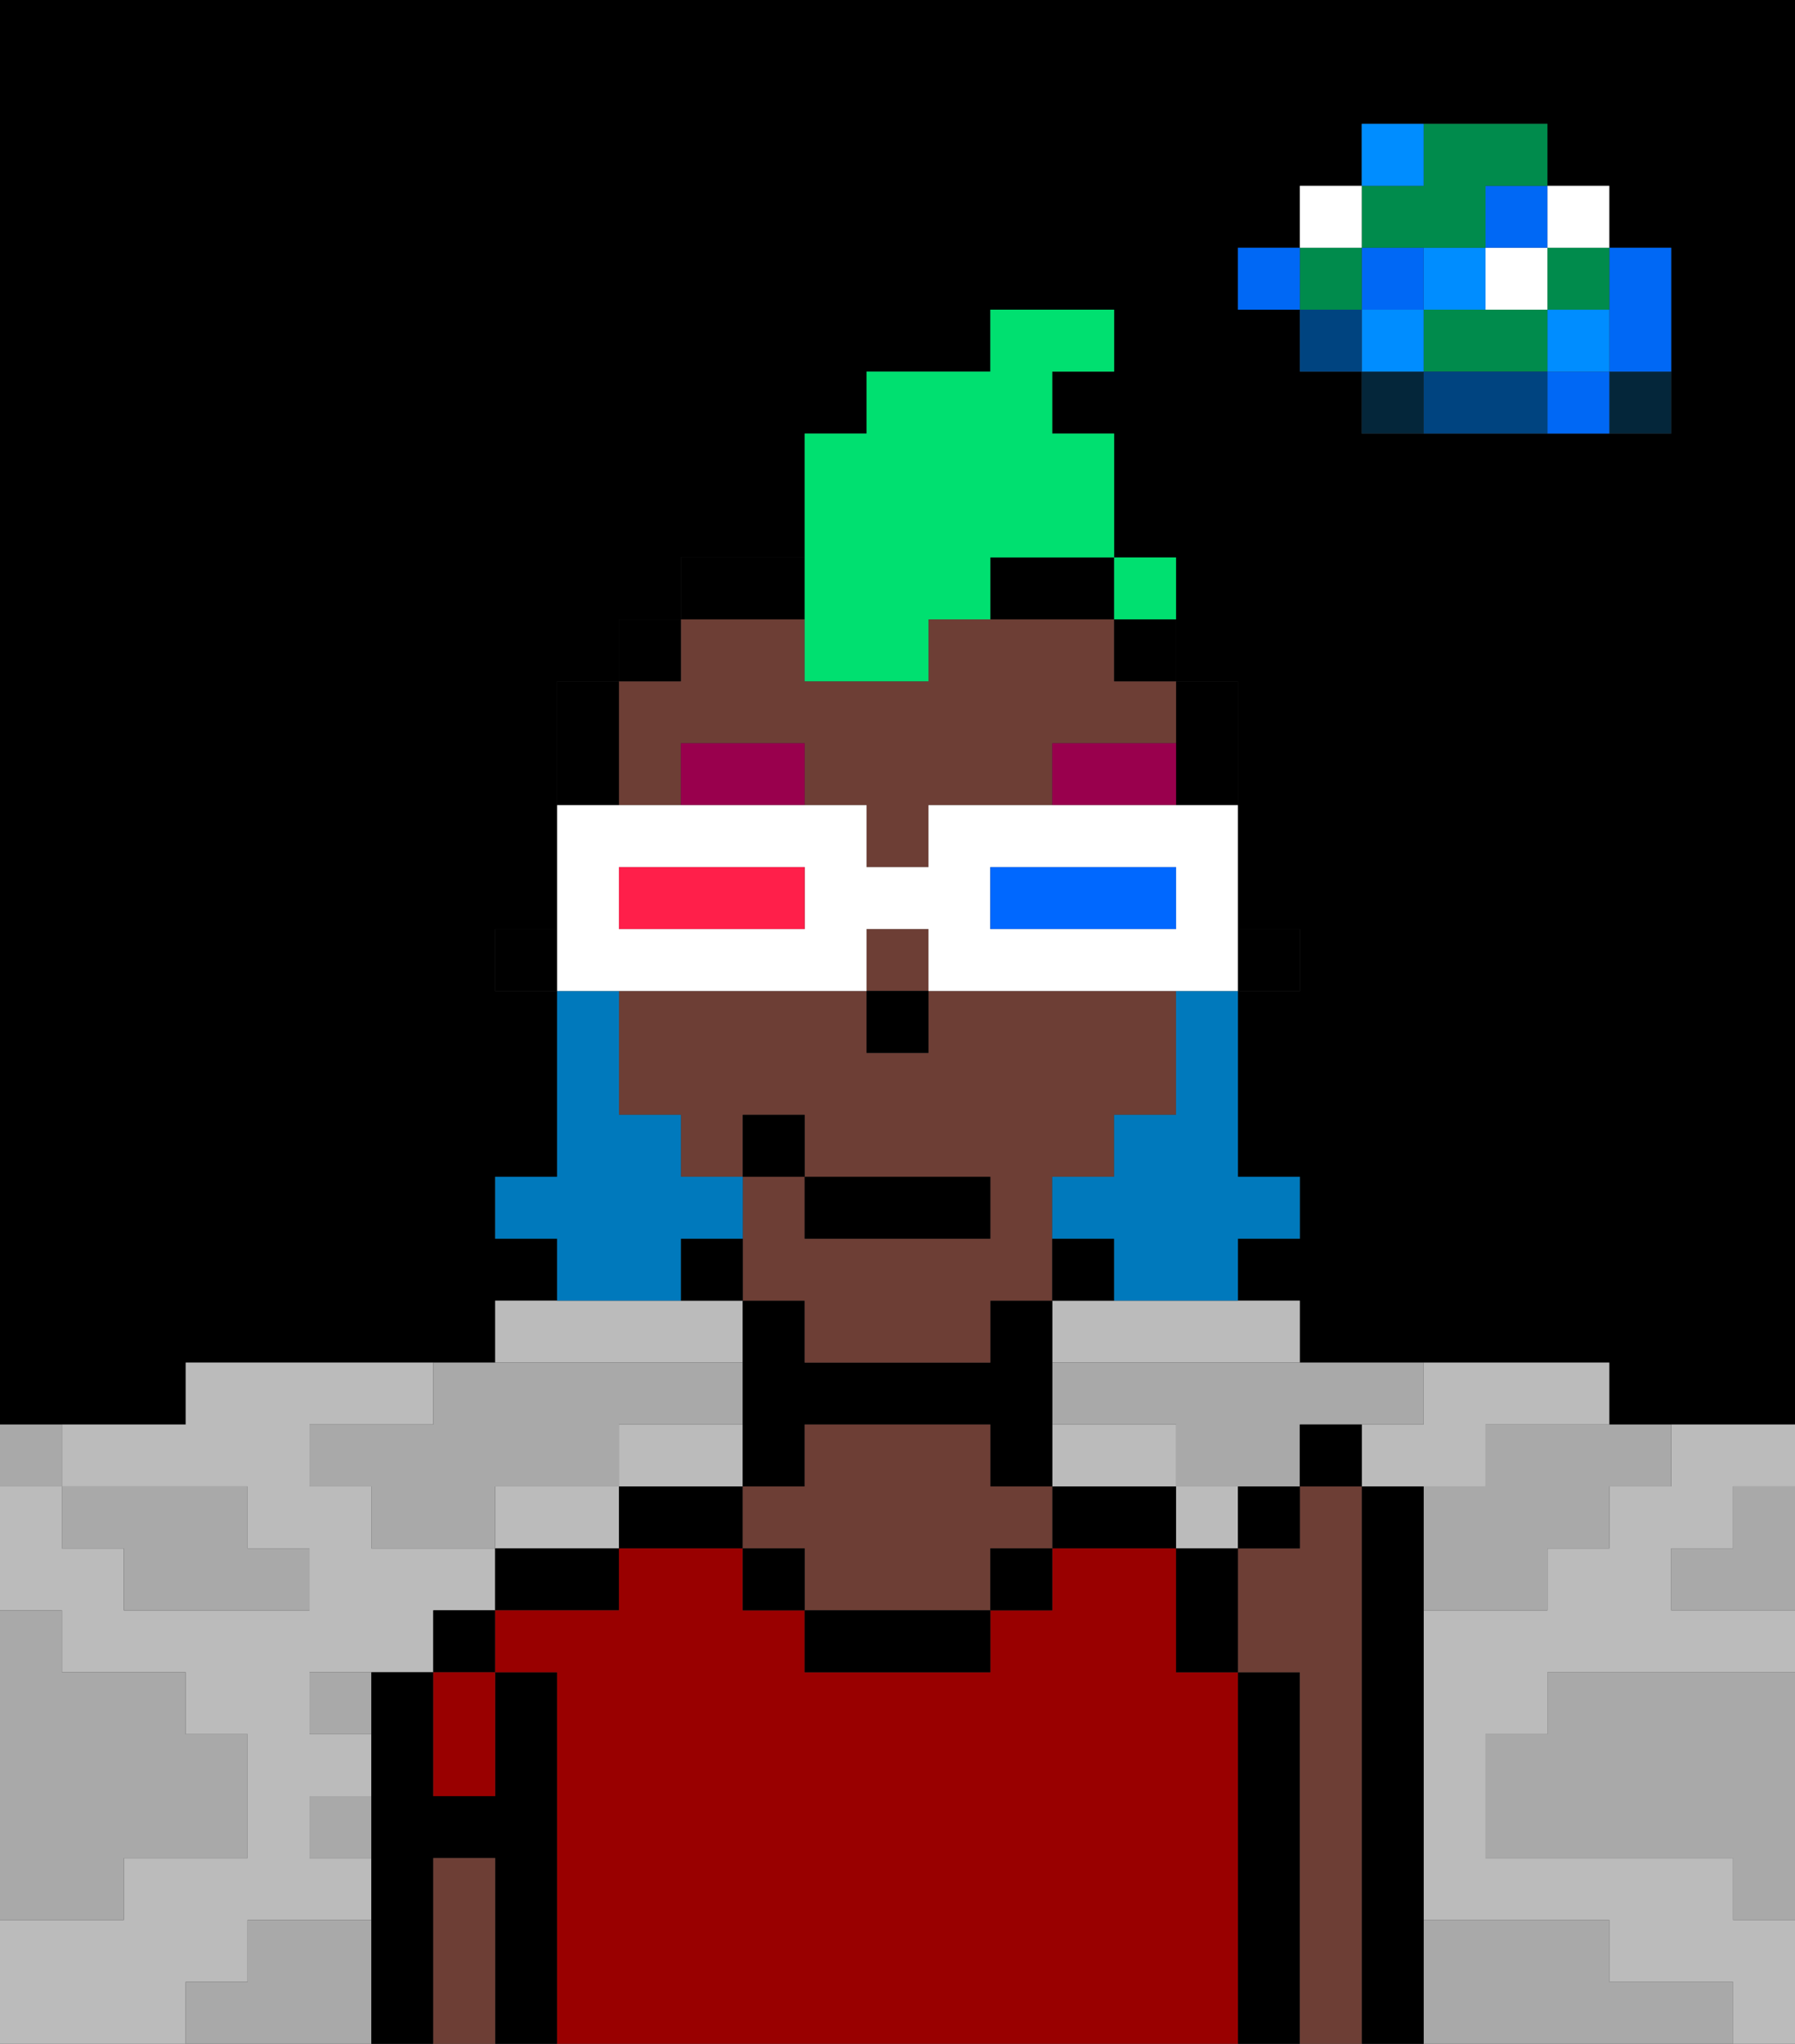 <svg xmlns="http://www.w3.org/2000/svg" viewBox="0 0 29 33"><rect x="0" y="0" width="29" height="33" fill="#333333" stroke="none"/><defs><style>polygon,rect,path{shape-rendering:crispedges;}polygon,rect,path{shape-rendering:crispedges;}.kb28-1{fill:#a9a9a9;}.kb28-2{fill:#bbbbbb;}.kb28-3{fill:#04263a;}.kb28-4{fill:#0068f5;}.kb28-5{fill:#008dff;}.kb28-6{fill:#008b4c;}.kb28-7{fill:#ffffff;}.kb28-8{fill:#004480;}.kb28-9{fill:#000000;}.kb28-10{fill:#990000;}.kb28-11{fill:#6d3e35;}.kb28-12{fill:#99004d;}.kb28-13{fill:#0079bc;}.kb28-14{fill:#00e070;}.kb28-15{fill:#0068ff;}.kb28-16{fill:#ff1f4a;}</style></defs><polygon class="kb28-1" points="28 25 27 25 27 26 28 26 29 26 29 25 29 24 28 24 28 25"/><path class="kb28-9" d="M27,0H0V23H3V22H8V21H9V20H8V19H9V16H8V15H9V11h1V10h1V9h2V7h1V6h2V5h2V6H17V7h1V9h1v2h1v4h1v1H20v3h1v1H20v1h1v1h5v1h3V0H27Zm0,5V7H22V6H21V5H20V4h1V3h1V2h3V3h1V4h1Z"/><polygon class="kb28-1" points="27 32 26 32 26 31 25 31 24 31 23 31 23 32 23 33 24 33 25 33 26 33 27 33 28 33 28 32 27 32"/><polygon class="kb28-1" points="27 27 26 27 25 27 25 28 24 28 24 29 24 30 25 30 26 30 27 30 28 30 28 31 29 31 29 30 29 29 29 28 29 27 28 27 27 27"/><rect class="kb28-2" x="19" y="24" width="1" height="1"/><polygon class="kb28-2" points="18 24 19 24 19 23 18 23 17 23 17 24 18 24"/><polygon class="kb28-2" points="4 32 4 31 5 31 6 31 6 30 5 30 5 29 6 29 6 28 5 28 5 27 6 27 7 27 7 26 8 26 8 25 7 25 6 25 6 24 5 24 5 23 6 23 7 23 7 22 6 22 5 22 4 22 3 22 3 23 2 23 1 23 1 24 2 24 3 24 4 24 4 25 5 25 5 26 4 26 3 26 2 26 2 25 1 25 1 24 0 24 0 25 0 26 1 26 1 27 2 27 3 27 3 28 4 28 4 29 4 30 3 30 2 30 2 31 1 31 0 31 0 32 0 33 1 33 2 33 3 33 3 32 4 32"/><polygon class="kb28-2" points="10 22 11 22 12 22 12 21 11 21 10 21 9 21 8 21 8 22 9 22 10 22"/><polygon class="kb28-2" points="27 23 27 24 26 24 26 25 25 25 25 26 24 26 23 26 23 27 23 28 23 29 23 30 23 31 24 31 25 31 26 31 26 32 27 32 28 32 28 33 29 33 29 32 29 31 28 31 28 30 27 30 26 30 25 30 24 30 24 29 24 28 25 28 25 27 26 27 27 27 28 27 29 27 29 26 28 26 27 26 27 25 28 25 28 24 29 24 29 23 28 23 27 23"/><polygon class="kb28-2" points="18 21 17 21 17 22 18 22 19 22 20 22 21 22 21 21 20 21 19 21 18 21"/><polygon class="kb28-2" points="12 24 12 23 11 23 10 23 10 24 11 24 12 24"/><polygon class="kb28-2" points="9 24 8 24 8 25 9 25 10 25 10 24 9 24"/><polygon class="kb28-2" points="22 23 22 24 23 24 24 24 24 23 25 23 26 23 26 22 25 22 24 22 23 22 23 23 22 23"/><rect class="kb28-3" x="26" y="6" width="1" height="1"/><polygon class="kb28-4" points="26 5 26 6 27 6 27 5 27 4 26 4 26 5"/><rect class="kb28-4" x="25" y="6" width="1" height="1"/><rect class="kb28-5" x="25" y="5" width="1" height="1"/><rect class="kb28-6" x="25" y="4" width="1" height="1"/><rect class="kb28-7" x="25" y="3" width="1" height="1"/><polygon class="kb28-1" points="24 23 24 24 23 24 23 25 23 26 24 26 25 26 25 25 26 25 26 24 27 24 27 23 26 23 25 23 24 23"/><polygon class="kb28-6" points="24 5 23 5 23 6 24 6 25 6 25 5 24 5"/><rect class="kb28-7" x="24" y="4" width="1" height="1"/><rect class="kb28-4" x="24" y="3" width="1" height="1"/><polygon class="kb28-8" points="24 6 23 6 23 7 24 7 25 7 25 6 24 6"/><rect class="kb28-5" x="23" y="4" width="1" height="1"/><rect class="kb28-3" x="22" y="6" width="1" height="1"/><rect class="kb28-5" x="22" y="5" width="1" height="1"/><rect class="kb28-4" x="22" y="4" width="1" height="1"/><polygon class="kb28-6" points="23 4 24 4 24 3 25 3 25 2 24 2 23 2 23 3 22 3 22 4 23 4"/><rect class="kb28-5" x="22" y="2" width="1" height="1"/><rect class="kb28-8" x="21" y="5" width="1" height="1"/><rect class="kb28-6" x="21" y="4" width="1" height="1"/><rect class="kb28-7" x="21" y="3" width="1" height="1"/><rect class="kb28-4" x="20" y="4" width="1" height="1"/><polygon class="kb28-1" points="19 22 18 22 17 22 17 23 18 23 19 23 19 24 20 24 21 24 21 23 22 23 23 23 23 22 22 22 21 22 20 22 19 22"/><rect class="kb28-1" x="5" y="27" width="1" height="1"/><polygon class="kb28-1" points="6 23 5 23 5 24 6 24 6 25 7 25 8 25 8 24 9 24 10 24 10 23 11 23 12 23 12 22 11 22 10 22 9 22 8 22 7 22 7 23 6 23"/><polygon class="kb28-1" points="6 31 5 31 4 31 4 32 3 32 3 33 4 33 5 33 6 33 6 32 6 31"/><rect class="kb28-1" x="5" y="29" width="1" height="1"/><polygon class="kb28-1" points="2 31 2 30 3 30 4 30 4 29 4 28 3 28 3 27 2 27 1 27 1 26 0 26 0 27 0 28 0 29 0 30 0 31 1 31 2 31"/><polygon class="kb28-1" points="2 25 2 26 3 26 4 26 5 26 5 25 4 25 4 24 3 24 2 24 1 24 1 25 2 25"/><rect class="kb28-1" y="23" width="1" height="1"/><polygon class="kb28-9" points="9 31 9 30 9 29 9 28 9 27 8 27 8 28 8 29 7 29 7 28 7 27 6 27 6 28 6 29 6 30 6 31 6 32 6 33 7 33 7 32 7 31 7 30 8 30 8 31 8 32 8 33 9 33 9 32 9 31"/><rect class="kb28-9" x="7" y="26" width="1" height="1"/><polygon class="kb28-9" points="8 25 8 26 9 26 10 26 10 25 9 25 8 25"/><polygon class="kb28-9" points="11 24 10 24 10 25 11 25 12 25 12 24 11 24"/><polygon class="kb28-9" points="13 24 13 23 14 23 15 23 16 23 16 24 17 24 17 23 17 22 17 21 16 21 16 22 15 22 14 22 13 22 13 21 12 21 12 22 12 23 12 24 13 24"/><polygon class="kb28-9" points="18 24 17 24 17 25 18 25 19 25 19 24 18 24"/><polygon class="kb28-9" points="21 31 21 30 21 29 21 28 21 27 20 27 20 28 20 29 20 30 20 31 20 32 20 33 21 33 21 32 21 31"/><polygon class="kb28-9" points="23 31 23 30 23 29 23 28 23 27 23 26 23 25 23 24 22 24 22 25 22 26 22 27 22 28 22 29 22 30 22 31 22 32 22 33 23 33 23 32 23 31"/><polygon class="kb28-10" points="20 31 20 30 20 29 20 28 20 27 19 27 19 26 19 25 18 25 17 25 17 26 16 26 16 27 15 27 14 27 13 27 13 26 12 26 12 25 11 25 10 25 10 26 9 26 8 26 8 27 9 27 9 28 9 29 9 30 9 31 9 32 9 33 10 33 11 33 12 33 13 33 14 33 15 33 16 33 17 33 18 33 19 33 20 33 20 32 20 31"/><polygon class="kb28-10" points="7 28 7 29 8 29 8 28 8 27 7 27 7 28"/><polygon class="kb28-11" points="22 31 22 30 22 29 22 28 22 27 22 26 22 25 22 24 21 24 21 25 20 25 20 26 20 27 21 27 21 28 21 29 21 30 21 31 21 32 21 33 22 33 22 32 22 31"/><polygon class="kb28-11" points="16 24 16 23 15 23 14 23 13 23 13 24 12 24 12 25 13 25 13 26 14 26 15 26 16 26 16 25 17 25 17 24 16 24"/><polygon class="kb28-9" points="14 26 13 26 13 27 14 27 15 27 16 27 16 26 15 26 14 26"/><polygon class="kb28-11" points="8 31 8 30 7 30 7 31 7 32 7 33 8 33 8 32 8 31"/><rect class="kb28-9" x="16" y="25" width="1" height="1"/><rect class="kb28-9" x="12" y="25" width="1" height="1"/><rect class="kb28-9" x="20" y="15" width="1" height="1"/><polygon class="kb28-9" points="19 13 20 13 20 12 20 11 19 11 19 12 19 13"/><rect class="kb28-11" x="14" y="15" width="1" height="1"/><polygon class="kb28-11" points="10 13 11 13 11 12 13 12 13 13 14 13 14 14 15 14 15 13 16 13 17 13 17 12 19 12 19 11 18 11 18 10 17 10 16 10 15 10 15 11 14 11 13 11 13 10 12 10 11 10 11 11 10 11 10 12 10 13"/><polygon class="kb28-11" points="13 22 14 22 15 22 16 22 16 21 17 21 17 20 17 19 18 19 18 18 19 18 19 17 19 16 18 16 17 16 16 16 15 16 15 17 14 17 14 16 13 16 12 16 11 16 10 16 10 17 10 18 11 18 11 19 12 19 12 18 13 18 13 19 16 19 16 20 13 20 13 19 12 19 12 20 12 21 13 21 13 22"/><rect class="kb28-9" x="18" y="10" width="1" height="1"/><rect class="kb28-9" x="17" y="20" width="1" height="1"/><polygon class="kb28-9" points="13 10 13 9 12 9 11 9 11 10 12 10 13 10"/><polygon class="kb28-9" points="16 9 16 10 17 10 18 10 18 9 17 9 16 9"/><rect class="kb28-9" x="11" y="20" width="1" height="1"/><rect class="kb28-9" x="10" y="10" width="1" height="1"/><polygon class="kb28-9" points="10 12 10 11 9 11 9 12 9 13 10 13 10 12"/><rect class="kb28-9" x="8" y="15" width="1" height="1"/><rect class="kb28-9" x="14" y="16" width="1" height="1"/><polygon class="kb28-12" points="11 12 11 13 12 13 13 13 13 12 11 12"/><polygon class="kb28-12" points="17 12 17 13 18 13 19 13 19 12 17 12"/><polygon class="kb28-13" points="19 17 19 18 18 18 18 19 17 19 17 20 18 20 18 21 19 21 20 21 20 20 21 20 21 19 20 19 20 18 20 17 20 16 19 16 19 17"/><polygon class="kb28-13" points="11 21 11 20 12 20 12 19 11 19 11 18 10 18 10 17 10 16 9 16 9 17 9 18 9 19 8 19 8 20 9 20 9 21 10 21 11 21"/><rect class="kb28-9" x="13" y="19" width="3" height="1"/><rect class="kb28-9" x="12" y="18" width="1" height="1"/><polygon class="kb28-9" points="19 26 19 27 20 27 20 26 20 25 19 25 19 26"/><rect class="kb28-9" x="20" y="24" width="1" height="1"/><rect class="kb28-9" x="21" y="23" width="1" height="1"/><polygon class="kb28-14" points="13 11 14 11 15 11 15 10 16 10 16 9 17 9 18 9 18 8 18 7 17 7 17 6 18 6 18 5 17 5 16 5 16 6 15 6 14 6 14 7 13 7 13 8 13 9 13 10 13 11"/><rect class="kb28-14" x="18" y="9" width="1" height="1"/><path class="kb28-7" d="M11,16h3V15h1v1h5V13H15v1H14V13H9v3h2Zm5-2h3v1H16Zm-6,0h3v1H10Z"/><polygon class="kb28-15" points="18 15 19 15 19 14 18 14 17 14 16 14 16 15 17 15 18 15"/><polygon class="kb28-16" points="12 15 13 15 13 14 12 14 11 14 10 14 10 15 11 15 12 15"/></svg>